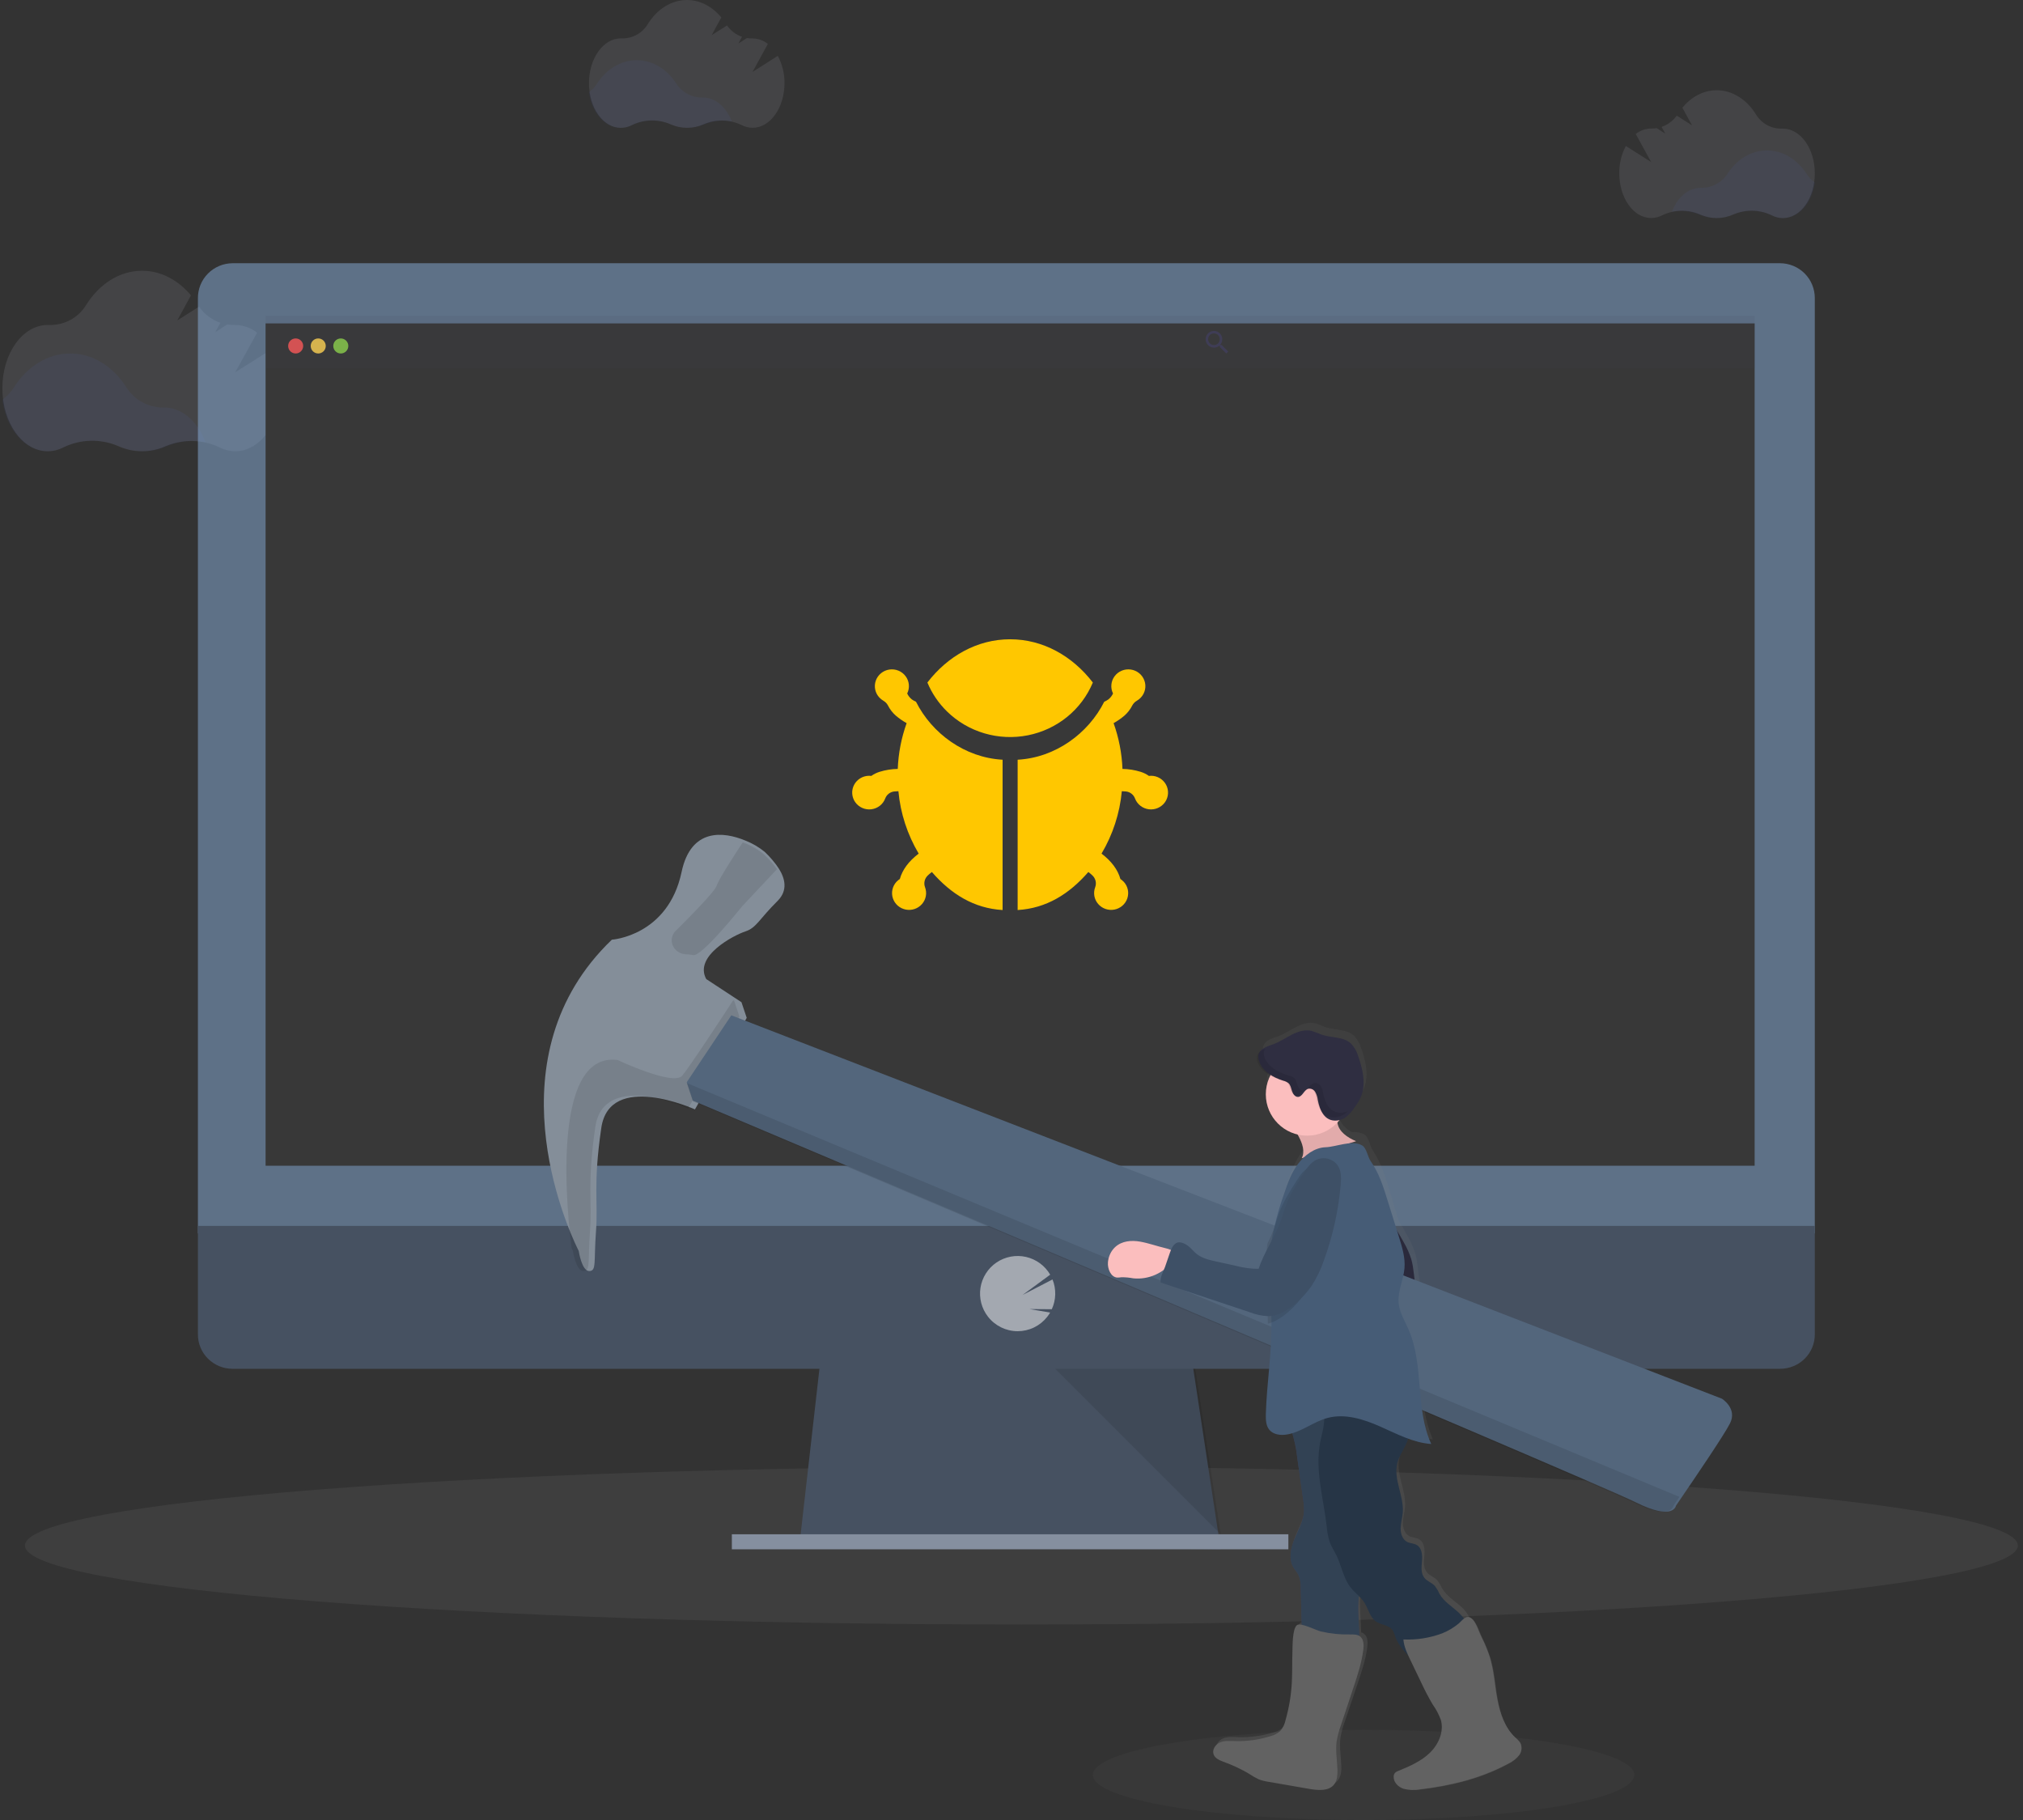 <?xml version="1.0" encoding="UTF-8"?>
<svg width="269px" height="242px" viewBox="0 0 269 242" version="1.1" xmlns="http://www.w3.org/2000/svg" xmlns:xlink="http://www.w3.org/1999/xlink">
    <rect x="0" y="0" width="269" height="242" fill="#333333" stroke="none"/>
    <title>Group 267</title>
    <defs>
        <linearGradient x1="50.853%" y1="100.42%" x2="48.749%" y2="0.02%" id="linearGradient-1">
            <stop stop-color="#808080" stop-opacity="0.25" offset="0%"></stop>
            <stop stop-color="#808080" stop-opacity="0.12" offset="54%"></stop>
            <stop stop-color="#808080" stop-opacity="0.1" offset="100%"></stop>
        </linearGradient>
    </defs>
    <g id="1C_Client" stroke="none" stroke-width="1" fill="none" fill-rule="evenodd">
        <g id="1.4-Client_error" transform="translate(-453, -136)" fill-rule="nonzero">
            <g id="Group-267" transform="translate(453, 136)">
                <path d="M135.816,216 C208.993,216 268.316,211.299 268.316,205.5 C268.316,199.701 208.993,195 135.816,195 C62.638,195 3.316,199.701 3.316,205.5 C3.316,211.299 62.638,216 135.816,216 Z" id="Path" fill="#A7A7A7" opacity="0.1"></path>
                <path d="M97.316,16.153 C96.077,15.926 94.797,16.061 93.639,16.54 C92.944,16.839 92.191,16.994 91.43,16.994 C90.669,16.994 89.917,16.839 89.222,16.54 C88.401,16.192 87.511,16.021 86.614,16.038 C85.717,16.056 84.835,16.261 84.029,16.64 C83.568,16.875 83.056,16.999 82.535,17 C80.43,17 78.679,14.952 78.316,12.25 C78.736,11.953 79.093,11.582 79.368,11.155 C80.602,9.234 82.5,8 84.659,8 C86.817,8 88.696,9.21 89.93,11.119 C90.299,11.692 90.814,12.164 91.426,12.49 C92.038,12.815 92.727,12.983 93.426,12.976 L93.482,12.976 C95.142,12.967 96.592,14.265 97.316,16.153 Z" id="Path" fill="#4254AF" opacity="0.1"></path>
                <path d="M103.424,7.425 L100.063,9.565 L102.103,5.839 C101.524,5.376 100.809,5.12 100.069,5.112 L100.016,5.112 C99.783,5.115 99.55,5.097 99.32,5.059 L98.178,5.786 L98.667,4.894 C97.862,4.613 97.165,4.087 96.674,3.388 L94.628,4.671 L95.915,2.32 C94.724,0.882 93.114,0 91.347,0 C89.227,0 87.323,1.267 86.116,3.239 C85.755,3.828 85.245,4.311 84.637,4.638 C84.03,4.965 83.347,5.126 82.658,5.102 L82.556,5.102 C80.216,5.102 78.316,7.764 78.316,11.053 C78.316,14.342 80.216,17 82.556,17 C83.071,16.998 83.578,16.872 84.033,16.63 C84.83,16.241 85.702,16.03 86.588,16.013 C87.474,15.996 88.353,16.173 89.165,16.531 C89.852,16.837 90.595,16.995 91.347,16.995 C92.098,16.995 92.842,16.837 93.529,16.531 C94.334,16.18 95.205,16.008 96.082,16.025 C96.96,16.042 97.823,16.249 98.614,16.63 C99.066,16.865 99.567,16.989 100.075,16.991 C102.418,16.991 104.316,14.329 104.316,11.043 C104.324,9.782 104.017,8.538 103.424,7.425 Z" id="Path" fill="#E1E4F3" opacity="0.1"></path>
                <path d="M27.316,58.795 C25.556,58.468 23.738,58.662 22.091,59.352 C21.103,59.782 20.033,60.003 18.952,60 C17.871,59.997 16.802,59.771 15.816,59.336 C14.649,58.834 13.385,58.587 12.111,58.611 C10.837,58.636 9.584,58.933 8.438,59.48 C7.783,59.819 7.054,59.997 6.313,60 C3.322,60 0.833,57.042 0.316,53.139 C0.913,52.712 1.421,52.175 1.811,51.558 C3.565,48.783 6.282,47 9.332,47 C12.383,47 15.065,48.762 16.81,51.506 C17.334,52.337 18.069,53.021 18.943,53.492 C19.816,53.962 20.799,54.202 21.795,54.188 L21.873,54.188 C24.234,54.185 26.297,56.06 27.316,58.795 Z" id="Path" fill="#4254AF" opacity="0.1"></path>
                <path d="M36.069,46.475 L31.284,49.494 L34.188,44.239 C33.365,43.586 32.346,43.224 31.293,43.212 L31.216,43.212 C30.884,43.216 30.551,43.192 30.223,43.138 L28.608,44.178 L29.305,42.92 C28.155,42.52 27.162,41.769 26.468,40.773 L23.564,42.613 L25.392,39.27 C23.693,37.242 21.405,36 18.889,36 C15.871,36 13.182,37.785 11.446,40.567 C10.932,41.402 10.205,42.087 9.338,42.551 C8.471,43.015 7.497,43.242 6.513,43.209 L6.35,43.209 C3.017,43.209 0.316,46.966 0.316,51.604 C0.316,56.242 3.017,60 6.35,60 C7.083,59.998 7.805,59.818 8.453,59.475 C9.587,58.927 10.827,58.63 12.087,58.606 C13.348,58.582 14.599,58.83 15.754,59.334 C16.73,59.77 17.787,59.997 18.857,60 C19.927,60.003 20.985,59.781 21.963,59.35 C23.109,58.855 24.349,58.611 25.598,58.635 C26.847,58.659 28.077,58.949 29.203,59.488 C29.844,59.822 30.557,59.997 31.281,60 C34.614,60 37.315,56.239 37.315,51.604 C37.338,49.818 36.91,48.054 36.069,46.475 Z" id="Path" fill="#E1E4F3" opacity="0.1"></path>
                <path d="M222.316,28.154 C223.553,27.928 224.834,28.062 225.993,28.541 C226.687,28.84 227.439,28.994 228.199,28.994 C228.959,28.994 229.711,28.84 230.405,28.541 C231.227,28.194 232.117,28.023 233.013,28.04 C233.911,28.057 234.792,28.262 235.599,28.641 C236.06,28.875 236.572,28.998 237.093,29 C239.198,29 240.953,26.955 241.316,24.258 C240.895,23.963 240.538,23.591 240.263,23.165 C239.035,21.241 237.115,20 234.963,20 C232.812,20 230.929,21.208 229.695,23.114 C229.327,23.689 228.811,24.162 228.198,24.489 C227.584,24.815 226.894,24.983 226.193,24.977 L226.139,24.977 C224.473,24.974 223.02,26.27 222.316,28.154 Z" id="Path" fill="#4254AF" opacity="0.1"></path>
                <path d="M216.189,19.41 L219.55,21.543 L217.507,17.817 C218.086,17.355 218.801,17.099 219.541,17.09 L219.596,17.09 C219.83,17.093 220.062,17.075 220.294,17.037 L221.433,17.764 L220.943,16.873 C221.754,16.596 222.458,16.072 222.955,15.373 L224.995,16.671 L223.704,14.32 C224.899,12.882 226.489,12 228.276,12 C230.395,12 232.299,13.267 233.506,15.239 C233.867,15.828 234.377,16.311 234.985,16.638 C235.592,16.966 236.274,17.126 236.963,17.102 L237.075,17.102 C239.419,17.102 241.316,19.764 241.316,23.053 C241.316,26.342 239.419,29 237.075,29 C236.561,28.998 236.054,28.871 235.599,28.63 C234.802,28.241 233.929,28.03 233.044,28.013 C232.158,27.996 231.278,28.173 230.466,28.531 C229.781,28.837 229.038,28.995 228.286,28.995 C227.535,28.995 226.792,28.837 226.106,28.531 C225.301,28.18 224.429,28.008 223.551,28.025 C222.673,28.042 221.809,28.248 221.017,28.63 C220.566,28.866 220.065,28.989 219.556,28.991 C217.216,28.991 215.316,26.329 215.316,23.043 C215.299,21.778 215.6,20.529 216.189,19.41 Z" id="Path" fill="#E1E4F3" opacity="0.1"></path>
                <path d="M181.316,242 C201.199,242 217.316,239.314 217.316,236.001 C217.316,232.686 201.199,230 181.316,230 C161.434,230 145.316,232.686 145.316,236.001 C145.316,239.314 161.434,242 181.316,242 Z" id="Path" fill="#686868" opacity="0.1"></path>
                <polygon id="Path" fill="#465161" points="162.316 206 106.316 205.276 106.482 203.832 109.188 180 158.369 180 161.985 203.832 162.262 205.639"></polygon>
                <polygon id="Path" fill="#000000" opacity="0.1" points="162.316 206 134.843 206 107.316 205.598 107.48 204 162.044 204"></polygon>
                <polygon id="Path" fill="#858F9F" points="171.316 204 97.316 204 97.316 206 171.316 206"></polygon>
                <path d="M241.316,39.636 C241.319,38.411 240.836,37.235 239.972,36.366 C239.107,35.497 237.931,35.006 236.703,35 L30.928,35 C30.319,35.003 29.717,35.125 29.156,35.36 C28.595,35.595 28.086,35.937 27.658,36.369 C27.229,36.8 26.89,37.311 26.66,37.872 C26.43,38.434 26.313,39.035 26.316,39.642 L26.316,164 L241.316,164 L241.316,39.636 Z" id="Path" fill-opacity="0.488" fill="#8BB3E0"></path>
                <path d="M26.316,163 L26.316,177.442 C26.316,178.651 26.802,179.809 27.667,180.665 C28.532,181.52 29.705,182 30.928,182 L236.703,182 C237.926,182 239.1,181.52 239.965,180.665 C240.829,179.809 241.316,178.651 241.316,177.442 L241.316,163 L26.316,163 Z" id="Path" fill="#465161"></path>
                <polygon id="Path" fill="#383838" points="233.316 43 35.316 43 35.316 155 233.316 155"></polygon>
                <path d="M135.313,177 C136.07,177.001 136.819,176.83 137.501,176.499 C138.182,176.169 138.78,175.687 139.248,175.092 C139.391,174.91 139.521,174.719 139.638,174.521 L136.889,174.058 L139.859,174.077 C140.143,173.458 140.299,172.788 140.314,172.107 C140.33,171.428 140.207,170.751 139.953,170.12 L135.971,172.181 L139.644,169.485 C139.299,168.892 138.836,168.377 138.283,167.971 C137.731,167.565 137.1,167.278 136.432,167.125 C135.762,166.973 135.07,166.959 134.396,167.086 C133.722,167.212 133.08,167.476 132.512,167.861 C131.945,168.245 131.461,168.741 131.095,169.32 C130.727,169.899 130.482,170.546 130.376,171.223 C130.27,171.9 130.305,172.592 130.477,173.256 C130.65,173.918 130.957,174.539 131.379,175.078 C131.846,175.676 132.443,176.159 133.125,176.493 C133.805,176.825 134.554,176.999 135.313,177 Z" id="Path" fill="#FFFFFF" opacity="0.5"></path>
                <polygon id="Path" fill="#000000" opacity="0.1" points="140.316 182 162.316 204 158.94 182"></polygon>
                <polygon id="Path" fill="#444053" opacity="0.1" points="233.316 42 35.316 42 35.316 49 233.316 49"></polygon>
                <path d="M162.452,45.879 L162.315,45.879 L162.265,45.835 C162.435,45.63 162.528,45.371 162.528,45.103 C162.526,44.883 162.46,44.669 162.337,44.487 C162.215,44.306 162.041,44.165 161.839,44.082 C161.636,43.999 161.414,43.979 161.2,44.023 C160.986,44.067 160.789,44.174 160.636,44.33 C160.482,44.486 160.378,44.684 160.337,44.9 C160.294,45.115 160.317,45.339 160.402,45.541 C160.487,45.744 160.628,45.917 160.811,46.038 C160.992,46.16 161.207,46.224 161.425,46.224 C161.692,46.223 161.95,46.128 162.154,45.956 L162.203,46 L162.203,46.138 L163.061,47 L163.316,46.741 L162.452,45.879 Z M161.425,45.879 C161.272,45.88 161.123,45.835 160.995,45.75 C160.867,45.665 160.768,45.544 160.71,45.402 C160.65,45.26 160.635,45.104 160.664,44.953 C160.693,44.802 160.767,44.664 160.875,44.555 C160.983,44.446 161.121,44.372 161.27,44.342 C161.42,44.311 161.575,44.327 161.717,44.385 C161.858,44.444 161.979,44.543 162.064,44.671 C162.15,44.799 162.194,44.949 162.194,45.103 C162.195,45.205 162.176,45.306 162.138,45.4 C162.1,45.495 162.043,45.58 161.971,45.653 C161.9,45.725 161.815,45.782 161.721,45.821 C161.627,45.86 161.527,45.88 161.425,45.879 Z" id="Shape" fill="#3F3D56"></path>
                <path d="M39.316,47 C39.868,47 40.316,46.552 40.316,46 C40.316,45.448 39.868,45 39.316,45 C38.763,45 38.316,45.448 38.316,46 C38.316,46.552 38.763,47 39.316,47 Z" id="Path" fill="#FA5959" opacity="0.8"></path>
                <path d="M42.316,47 C42.868,47 43.316,46.552 43.316,46 C43.316,45.448 42.868,45 42.316,45 C41.763,45 41.316,45.448 41.316,46 C41.316,46.552 41.763,47 42.316,47 Z" id="Path" fill="#FED253" opacity="0.8"></path>
                <path d="M45.316,47 C45.868,47 46.316,46.552 46.316,46 C46.316,45.448 45.868,45 45.316,45 C44.763,45 44.316,45.448 44.316,46 C44.316,46.552 44.763,47 45.316,47 Z" id="Path" fill="#8CCF4D" opacity="0.8"></path>
                <path d="M145.316,90.75 C142.608,87.225 138.684,85 134.316,85 C129.948,85 126.024,87.225 123.316,90.75 C123.914,92.189 124.801,93.496 125.922,94.594 C127.308,95.951 129.014,96.951 130.889,97.505 C132.765,98.059 134.751,98.15 136.672,97.769 C138.592,97.388 140.386,96.548 141.895,95.324 C143.403,94.099 144.578,92.528 145.316,90.75 Z" id="Path" fill="#FFC700"></path>
                <path d="M121.243,92.992 C121.416,93.115 121.602,93.22 121.799,93.303 C123.912,97.518 128.29,100.744 133.316,101.014 L133.316,121 C129.514,120.777 126.47,118.889 123.912,115.943 C123.691,116.107 123.527,116.257 123.376,116.397 C123.164,116.595 123.015,116.851 122.949,117.132 C122.883,117.413 122.903,117.707 123.006,117.977 C123.145,118.349 123.181,118.75 123.111,119.141 C123.041,119.53 122.866,119.895 122.605,120.196 C122.345,120.498 122.007,120.726 121.629,120.857 C121.25,120.987 120.842,121.016 120.448,120.941 C120.053,120.865 119.687,120.687 119.384,120.425 C119.083,120.164 118.858,119.828 118.731,119.452 C118.605,119.076 118.582,118.672 118.666,118.285 C118.749,117.898 118.935,117.539 119.205,117.246 C119.287,117.158 119.375,117.077 119.47,117.004 C119.525,116.954 119.585,116.911 119.651,116.876 C119.998,115.638 120.821,114.521 122.158,113.498 C120.653,110.961 119.731,108.128 119.461,105.201 C119.266,105.203 119.071,105.216 118.878,105.239 C118.614,105.273 118.365,105.379 118.159,105.544 C117.953,105.708 117.797,105.925 117.706,106.172 C117.561,106.554 117.312,106.889 116.988,107.142 C116.662,107.394 116.274,107.554 115.862,107.605 C115.451,107.655 115.035,107.593 114.657,107.426 C114.279,107.259 113.955,106.994 113.719,106.658 C113.484,106.322 113.346,105.93 113.32,105.522 C113.295,105.115 113.383,104.708 113.575,104.347 C113.767,103.985 114.056,103.683 114.41,103.471 C114.764,103.26 115.17,103.148 115.584,103.148 C115.676,103.15 115.767,103.156 115.858,103.167 C116.197,102.927 116.574,102.742 116.972,102.619 C117.751,102.379 118.56,102.25 119.376,102.237 C119.456,100.162 119.853,98.11 120.556,96.152 C120.046,95.867 119.565,95.533 119.121,95.157 C118.687,94.775 118.331,94.315 118.072,93.801 C117.936,93.541 117.728,93.325 117.471,93.178 C117.273,93.061 117.092,92.918 116.934,92.752 C116.653,92.454 116.461,92.086 116.377,91.688 C116.293,91.29 116.322,90.877 116.458,90.493 C116.595,90.11 116.835,89.77 117.153,89.511 C117.471,89.252 117.854,89.084 118.262,89.024 C118.67,88.965 119.087,89.016 119.468,89.172 C119.848,89.329 120.177,89.585 120.421,89.913 C120.665,90.241 120.814,90.628 120.85,91.033 C120.888,91.438 120.811,91.846 120.631,92.211 C120.773,92.514 120.981,92.781 121.243,92.992 Z" id="Path" fill="#FFC700"></path>
                <path d="M147.388,92.992 C147.216,93.115 147.029,93.22 146.833,93.303 C144.719,97.518 140.34,100.744 135.316,101.014 L135.316,121 C139.116,120.777 142.16,118.889 144.719,115.943 C144.941,116.107 145.104,116.257 145.256,116.397 C145.468,116.595 145.616,116.851 145.682,117.132 C145.747,117.413 145.728,117.707 145.624,117.977 C145.486,118.349 145.45,118.75 145.52,119.141 C145.59,119.53 145.765,119.895 146.025,120.196 C146.286,120.498 146.623,120.726 147.002,120.857 C147.382,120.987 147.789,121.016 148.184,120.941 C148.578,120.865 148.945,120.687 149.247,120.425 C149.548,120.164 149.774,119.828 149.9,119.452 C150.026,119.076 150.05,118.672 149.967,118.285 C149.883,117.898 149.697,117.539 149.426,117.246 C149.345,117.158 149.256,117.077 149.161,117.004 C149.106,116.954 149.046,116.911 148.982,116.876 C148.634,115.638 147.811,114.521 146.473,113.498 C147.979,110.961 148.899,108.128 149.17,105.201 C149.366,105.203 149.561,105.216 149.754,105.239 C150.017,105.273 150.266,105.379 150.472,105.544 C150.678,105.708 150.835,105.925 150.925,106.172 C151.07,106.554 151.319,106.889 151.645,107.142 C151.969,107.394 152.359,107.554 152.769,107.605 C153.181,107.655 153.597,107.593 153.975,107.426 C154.352,107.259 154.677,106.994 154.913,106.658 C155.148,106.322 155.286,105.93 155.311,105.522 C155.337,105.115 155.249,104.708 155.057,104.347 C154.865,103.985 154.576,103.683 154.222,103.471 C153.868,103.26 153.461,103.148 153.047,103.148 C152.956,103.15 152.864,103.156 152.773,103.167 C152.434,102.927 152.059,102.742 151.66,102.619 C150.881,102.379 150.071,102.25 149.256,102.237 C149.175,100.162 148.778,98.11 148.076,96.152 C148.585,95.867 149.066,95.533 149.512,95.157 C149.945,94.775 150.301,94.315 150.559,93.801 C150.695,93.541 150.905,93.325 151.161,93.178 C151.358,93.061 151.539,92.918 151.697,92.752 C151.978,92.454 152.17,92.086 152.254,91.688 C152.339,91.29 152.311,90.877 152.173,90.493 C152.037,90.11 151.797,89.77 151.479,89.511 C151.161,89.252 150.777,89.084 150.37,89.024 C149.962,88.965 149.544,89.016 149.164,89.172 C148.783,89.329 148.454,89.585 148.21,89.913 C147.966,90.241 147.818,90.628 147.781,91.033 C147.744,91.438 147.819,91.846 148,92.211 C147.859,92.514 147.649,92.781 147.388,92.992 Z" id="Path" fill="#FFC700"></path>
                <path d="M202.19,231.836 C202.009,231.548 201.779,231.294 201.512,231.083 C200.149,229.794 199.515,227.903 199.177,226.049 C198.84,224.195 198.743,222.304 198.204,220.491 C197.91,219.56 197.542,218.655 197.105,217.784 C196.793,217.116 196.399,215.809 195.827,215.341 C195.716,215.244 195.58,215.179 195.434,215.151 C195.165,214.576 194.78,214.065 194.305,213.646 C193.411,212.837 192.322,212.195 191.725,211.149 C191.562,210.786 191.36,210.442 191.123,210.123 C190.72,209.68 190.083,209.499 189.712,209.03 C189.228,208.424 189.337,207.557 189.4,206.786 C189.463,206.015 189.4,205.091 188.732,204.685 C188.332,204.439 187.817,204.464 187.402,204.246 C186.777,203.933 186.531,203.147 186.544,202.445 C186.556,201.742 186.775,201.059 186.831,200.357 C187.006,198.122 185.532,195.9 186.101,193.734 C186.316,192.913 186.809,192.201 187.174,191.437 C187.302,191.182 187.406,190.917 187.486,190.644 C188.46,191.03 189.485,191.276 190.527,191.377 C188.807,187.52 189.244,183.038 188.441,178.893 L188.545,178.753 C189.355,177.684 189.815,176.391 189.862,175.051 C189.862,173.509 189.141,172.067 188.816,170.557 C188.539,169.275 188.551,167.932 188.192,166.671 C187.942,165.888 187.612,165.133 187.206,164.418 C186.817,163.696 186.407,162.986 185.979,162.286 C185.579,160.963 185.178,159.64 184.777,158.316 C184.215,156.46 183.637,154.571 182.544,152.967 C182.145,152.38 182.023,151.188 181.408,150.832 C180.909,150.573 180.343,150.475 179.785,150.548 C178.917,150.062 178.156,149.359 178.047,148.398 C178.035,148.188 178.057,147.977 178.109,147.774 L178.215,147.774 C179.589,147.649 180.285,146.437 181,145.376 C182.154,143.66 181.715,141.338 181,139.384 C180.822,138.768 180.501,138.202 180.063,137.733 C179.061,136.797 177.475,137.003 176.183,136.55 C175.749,136.4 175.343,136.173 174.9,136.066 C174.041,135.866 173.142,136.147 172.355,136.544 C171.568,136.941 170.835,137.452 170.011,137.764 C169.187,138.076 168.169,138.322 167.966,139.169 C167.909,139.453 167.933,139.748 168.035,140.021 C168.225,140.564 168.558,141.044 168.999,141.413 C168.649,142.136 168.458,142.927 168.443,143.731 C168.428,144.535 168.587,145.332 168.91,146.069 C169.232,146.805 169.71,147.463 170.311,147.996 C170.913,148.529 171.623,148.926 172.393,149.159 C172.63,149.54 172.852,149.927 173.055,150.323 C173.417,151.022 173.723,151.846 173.598,152.595 C173.371,152.836 173.164,153.091 172.973,153.36 C172.078,154.608 171.568,156.072 171.101,157.533 C170.472,159.398 169.968,161.303 169.593,163.235 C168.831,164.854 167.9,166.403 167.348,168.104 C166.359,168.105 165.374,167.973 164.42,167.711 L161.785,167.114 C160.867,166.906 159.912,166.681 159.194,166.075 C158.813,165.763 158.517,165.348 158.13,165.039 C157.742,164.73 156.965,164.368 156.541,164.624 C156.463,164.671 156.39,164.727 156.325,164.79 C155.938,164.006 155.57,163.229 155.121,162.47 C154.474,161.409 153.512,160.439 152.295,160.236 C151.551,160.117 150.79,160.293 150.175,160.729 C149.464,161.235 149.017,162.289 149.551,163.001 C149.684,163.16 149.829,163.307 149.985,163.444 C150.346,163.86 150.669,164.308 150.949,164.783 C151.956,166.196 153.461,167.172 155.161,167.517 L155.051,167.829 C154.83,168.479 154.358,169.262 154.477,169.936 L166.197,173.946 C166.947,174.252 167.746,174.428 168.556,174.467 C168.873,174.465 169.187,174.423 169.492,174.343 L169.492,174.942 L169.492,174.967 C169.524,179.083 168.868,183.172 168.746,187.286 C168.725,188.037 168.746,188.846 169.221,189.433 C169.752,190.076 170.694,190.203 171.516,190.057 C171.713,190.023 171.907,189.981 172.096,189.926 C172.373,190.962 172.574,192.017 172.696,193.082 L173.47,198.656 C173.57,199.227 173.61,199.806 173.592,200.385 C173.501,201.692 172.811,202.863 172.312,204.07 C171.812,205.278 171.516,206.724 172.172,207.854 C172.377,208.203 172.661,208.5 172.846,208.862 C173.079,209.422 173.186,210.028 173.158,210.634 C173.205,212.315 173.252,213.999 173.295,215.684 C173.159,215.661 173.019,215.689 172.901,215.762 C172.253,216.268 172.324,218.674 172.277,219.42 C172.227,220.668 172.277,221.942 172.209,223.202 C172.127,224.902 171.854,226.586 171.394,228.224 C171.282,228.757 171.036,229.252 170.679,229.663 C170.314,229.981 169.879,230.207 169.409,230.322 C167.853,230.809 166.227,231.031 164.598,230.977 C163.939,230.955 163.253,230.892 162.64,231.142 C162.029,231.393 161.535,232.079 161.757,232.703 C161.947,233.228 162.525,233.477 163.046,233.673 C164.237,234.093 165.387,234.621 166.48,235.253 C166.901,235.54 167.344,235.791 167.807,236.005 C168.249,236.164 168.708,236.277 169.174,236.342 L174.709,237.298 C175.842,237.49 177.207,237.61 177.927,236.673 C178.318,236.168 178.374,235.481 178.355,234.838 C178.324,233.59 178.075,232.319 178.237,231.071 C178.36,230.332 178.555,229.608 178.817,228.908 C179.368,227.271 179.923,225.634 180.478,223.999 C181.034,222.356 181.596,220.7 181.811,218.977 C181.889,218.353 181.883,217.64 181.405,217.251 C181.284,217.152 181.144,217.079 180.993,217.038 C180.974,215.535 180.778,214.027 180.862,212.522 C180.884,212.148 180.921,211.774 180.952,211.395 C181.242,211.67 181.501,211.977 181.724,212.307 C182.258,213.144 182.454,214.248 183.268,214.804 C183.962,215.278 184.989,215.253 185.477,215.94 C185.632,216.204 185.751,216.488 185.826,216.785 C186.108,217.522 186.533,218.195 187.075,218.768 C187.26,219.452 187.519,220.116 187.845,220.746 C188.306,221.718 188.763,222.687 189.219,223.652 C189.688,224.694 190.209,225.711 190.78,226.701 C191.216,227.324 191.568,228.003 191.825,228.717 C192.266,230.259 191.548,231.951 190.412,233.087 C189.276,234.223 187.777,234.875 186.301,235.484 C186.145,235.536 186.002,235.621 185.882,235.734 C185.754,235.885 185.687,236.078 185.691,236.277 C185.691,236.997 186.284,237.615 186.965,237.837 C187.661,238.024 188.39,238.05 189.097,237.915 C193.087,237.431 197.064,236.458 200.592,234.519 C201.119,234.27 201.586,233.909 201.962,233.461 C202.143,233.236 202.261,232.966 202.3,232.68 C202.341,232.394 202.302,232.101 202.19,231.836 Z" id="Path" fill="url(#linearGradient-1)"></path>
                <path d="M184.775,162.083 C185.443,163.089 186.069,164.122 186.653,165.177 C187.062,165.876 187.395,166.616 187.645,167.383 C188.008,168.614 187.999,169.928 188.271,171.184 C188.584,172.66 189.316,174.069 189.316,175.583 C189.268,176.894 188.807,178.159 187.995,179.2 C187.187,180.234 186.261,181.173 185.235,182 C182.872,175.982 181.552,169.617 181.33,163.168 C181.298,162.276 181.292,161.356 181.624,160.523 C181.828,160 182.804,158.566 183.433,159.129 C183.661,159.334 183.72,160.264 183.861,160.575 C184.125,161.1 184.431,161.605 184.775,162.083 Z" id="Path" fill="#2F2E41"></path>
                <path d="M184.775,162.083 C185.443,163.089 186.069,164.122 186.653,165.177 C187.062,165.876 187.395,166.616 187.645,167.383 C188.008,168.614 187.999,169.928 188.271,171.184 C188.584,172.66 189.316,174.069 189.316,175.583 C189.268,176.894 188.807,178.159 187.995,179.2 C187.187,180.234 186.261,181.173 185.235,182 C182.872,175.982 181.552,169.617 181.33,163.168 C181.298,162.276 181.292,161.356 181.624,160.523 C181.828,160 182.804,158.566 183.433,159.129 C183.661,159.334 183.72,160.264 183.861,160.575 C184.125,161.1 184.431,161.605 184.775,162.083 Z" id="Path" fill="#000000" opacity="0.1"></path>
                <path d="M103.39,119.794 C100.898,122.267 100.598,123.356 99.102,123.849 C97.605,124.34 92.22,127.111 93.912,130.182 L98.462,133.169 L98.594,133.256 L99.291,135.335 L92.409,147.508 C92.409,147.508 81.066,142.355 79.954,149.977 C78.842,157.601 79.548,159.683 79.248,163.754 C78.949,167.823 79.346,169 78.347,169 C77.348,169 76.954,166.327 76.954,166.327 C76.954,166.327 76.891,166.205 76.781,165.977 C75.297,162.911 65.224,140.41 81.359,124.944 C81.359,124.944 88.833,124.456 90.632,115.94 C91.874,110.054 96.215,110.561 99.102,111.76 C100.04,112.126 100.914,112.636 101.692,113.273 C102.392,113.931 103.014,114.666 103.547,115.464 C104.37,116.754 104.817,118.372 103.39,119.794 Z" id="Path" fill="#848E99"></path>
                <path d="M97.626,133.073 L98.316,135.162 L91.496,147.397 C91.496,147.397 80.255,142.218 79.153,149.881 C78.05,157.542 78.75,159.635 78.453,163.727 C78.156,167.817 78.55,169 77.56,169 C76.57,169 76.18,166.313 76.18,166.313 C76.18,166.313 76.117,166.19 76.008,165.961 C75.512,162.134 72.995,139.751 82.119,140.94 C82.119,140.94 89.523,144.426 90.706,143.035 C91.643,141.934 95.802,135.599 97.494,133 L97.626,133.073 Z" id="Path" fill="#000000" opacity="0.1"></path>
                <path d="M103.316,115.564 L98.674,120.512 C98.674,120.512 93.283,127.278 92.164,126.991 C91.829,126.923 91.488,126.886 91.145,126.88 C90.772,126.853 90.414,126.728 90.114,126.518 C89.814,126.309 89.583,126.023 89.448,125.696 C89.314,125.368 89.281,125.012 89.353,124.667 C89.426,124.323 89.601,124.004 89.859,123.75 C91.698,121.941 95.086,118.507 95.308,117.744 C95.53,116.98 97.687,113.637 98.767,112 C99.724,112.352 100.616,112.843 101.409,113.456 C102.128,114.089 102.767,114.796 103.316,115.564 Z" id="Path" fill="#000000" opacity="0.1"></path>
                <path d="M230.048,189.239 C229.284,190.771 225.367,196.517 223.654,199.027 L222.852,200.208 C222.852,200.208 222.54,202.285 217.424,199.712 C212.31,197.138 92.13,146.344 92.13,146.344 L91.316,143.893 L97.245,135 L228.966,185.976 C228.966,185.976 231.038,187.26 230.048,189.239 Z" id="Path" fill="#53667C"></path>
                <path d="M223.316,199.03 L222.516,200.21 C222.516,200.21 222.205,202.282 217.102,199.715 C212.001,197.146 92.128,146.447 92.128,146.447 L91.316,144 L223.316,199.03 Z" id="Path" fill="#000000" opacity="0.1"></path>
                <path d="M151.615,165.093 C150.46,164.885 149.179,164.985 148.281,165.815 C147.738,166.321 147.395,167.042 147.324,167.824 C147.247,168.727 147.722,169.8 148.544,169.869 C148.741,169.871 148.939,169.857 149.134,169.826 C149.654,169.824 150.171,169.871 150.682,169.969 C151.688,170.074 152.702,169.91 153.639,169.493 C154.575,169.075 155.408,168.415 156.066,167.569 C156.772,166.591 155.842,166.166 155.009,165.971 C153.869,165.703 152.756,165.296 151.615,165.093 Z" id="Path" fill="#FBBEBE"></path>
                <path d="M172.504,193.856 L173.274,199.322 C173.372,199.886 173.411,200.459 173.391,201.031 C173.301,202.32 172.616,203.473 172.122,204.665 C171.628,205.857 171.326,207.283 171.982,208.388 C172.184,208.732 172.466,209.027 172.649,209.383 C172.882,209.936 172.989,210.532 172.96,211.13 L173.171,218.887 C175.568,219.05 177.974,219.037 180.369,218.847 C180.462,218.851 180.555,218.823 180.63,218.766 C180.693,218.685 180.725,218.585 180.72,218.483 C180.826,216.668 180.508,214.851 180.611,213.036 C180.648,212.371 180.742,211.71 180.754,211.044 C180.791,208.341 179.456,205.695 179.86,203.023 C179.987,202.35 180.152,201.683 180.356,201.029 C181.633,196.375 181.363,191.485 181.08,186.679 C181.084,186.602 181.063,186.526 181.018,186.462 C180.972,186.416 180.914,186.385 180.85,186.372 C179.492,185.965 178.055,185.89 176.661,186.156 C175.268,186.42 173.959,187.016 172.845,187.892 C172.506,188.166 171.653,188.429 171.429,188.755 C171.119,189.208 171.525,189.66 171.705,190.141 C172.104,191.348 172.372,192.593 172.504,193.856 Z" id="Path" fill="#3F3D56"></path>
                <path d="M172.504,193.856 L173.274,199.322 C173.372,199.886 173.411,200.459 173.391,201.031 C173.301,202.32 172.616,203.473 172.122,204.665 C171.628,205.857 171.326,207.283 171.982,208.388 C172.184,208.732 172.466,209.027 172.649,209.383 C172.882,209.936 172.989,210.532 172.96,211.13 L173.171,218.887 C175.568,219.05 177.974,219.037 180.369,218.847 C180.462,218.851 180.555,218.823 180.63,218.766 C180.693,218.685 180.725,218.585 180.72,218.483 C180.826,216.668 180.508,214.851 180.611,213.036 C180.648,212.371 180.742,211.71 180.754,211.044 C180.791,208.341 179.456,205.695 179.86,203.023 C179.987,202.35 180.152,201.683 180.356,201.029 C181.633,196.375 181.363,191.485 181.08,186.679 C181.084,186.602 181.063,186.526 181.018,186.462 C180.972,186.416 180.914,186.385 180.85,186.372 C179.492,185.965 178.055,185.89 176.661,186.156 C175.268,186.42 173.959,187.016 172.845,187.892 C172.506,188.166 171.653,188.429 171.429,188.755 C171.119,189.208 171.525,189.66 171.705,190.141 C172.104,191.348 172.372,192.593 172.504,193.856 Z" id="Path" fill="#324254"></path>
                <path d="M186.874,192.208 C186.511,192.972 186.022,193.682 185.805,194.502 C185.239,196.668 186.703,198.902 186.529,201.122 C186.473,201.823 186.259,202.504 186.243,203.205 C186.228,203.906 186.482,204.685 187.098,205.009 C187.511,205.222 188.03,205.201 188.418,205.445 C189.074,205.851 189.15,206.773 189.084,207.546 C189.019,208.318 188.91,209.183 189.394,209.787 C189.764,210.255 190.398,210.437 190.796,210.88 C191.033,211.198 191.235,211.541 191.397,211.905 C191.99,212.954 193.074,213.595 193.964,214.419 C194.852,215.242 195.604,216.449 195.207,217.591 C194.915,218.426 194.094,218.941 193.305,219.335 C191.864,220.054 190.344,220.598 188.776,220.953 C188.608,221.004 188.43,221.014 188.258,220.981 C188.082,220.917 187.926,220.809 187.804,220.667 C186.886,219.759 185.939,218.807 185.516,217.584 C185.441,217.288 185.323,217.004 185.167,216.741 C184.683,216.053 183.661,216.079 182.97,215.603 C182.162,215.047 181.966,213.945 181.438,213.112 C180.91,212.279 180.136,211.782 179.573,211.05 C178.622,209.83 178.389,208.203 177.708,206.81 C177.42,206.219 177.05,205.666 176.819,205.049 C176.588,204.311 176.445,203.547 176.394,202.775 C175.956,199.104 174.84,195.408 175.542,191.774 C175.697,190.977 175.936,190.203 176.036,189.38 C176.207,187.955 175.936,186.497 176.145,185.077 C176.15,184.898 176.195,184.724 176.276,184.565 C176.358,184.406 176.473,184.27 176.614,184.162 C176.782,184.086 176.964,184.049 177.149,184.052 C178.991,183.953 180.838,183.995 182.675,184.178 C183.607,184.27 184.652,184.461 185.211,185.231 C185.687,185.891 185.662,186.774 185.814,187.576 C186.004,188.562 186.498,189.099 187.017,189.873 C187.536,190.646 187.256,191.41 186.874,192.208 Z" id="Path" fill="#263546"></path>
                <path d="M179.467,217.32 C179.957,217.32 180.5,217.288 180.878,217.605 C181.349,218.002 181.355,218.731 181.281,219.35 C181.063,221.09 180.509,222.765 179.953,224.433 L178.304,229.392 C178.044,230.099 177.85,230.832 177.728,231.578 C177.567,232.849 177.814,234.119 177.845,235.39 C177.845,236.025 177.805,236.73 177.418,237.243 C176.717,238.166 175.349,238.059 174.224,237.878 L168.733,236.925 C168.269,236.861 167.814,236.748 167.375,236.585 C166.916,236.368 166.476,236.114 166.058,235.826 C164.971,235.189 163.829,234.658 162.646,234.237 C162.132,234.04 161.555,233.789 161.369,233.258 C161.149,232.623 161.639,231.924 162.246,231.67 C162.855,231.416 163.534,231.479 164.191,231.499 C165.808,231.551 167.421,231.327 168.965,230.837 C169.431,230.721 169.862,230.491 170.224,230.17 C170.593,229.746 170.843,229.23 170.95,228.674 C171.418,227.018 171.697,225.312 171.781,223.591 C171.846,222.32 171.803,221.049 171.852,219.778 C171.884,219.026 171.812,216.602 172.456,216.084 C172.95,215.696 174.978,216.767 175.644,216.923 C176.897,217.217 178.182,217.35 179.467,217.32 Z" id="Path" fill="#626262"></path>
                <path d="M198.111,220.378 C198.663,222.189 198.75,224.104 199.107,225.966 C199.464,227.828 200.096,229.726 201.492,231.022 C201.762,231.236 201.997,231.492 202.183,231.781 C202.302,232.051 202.341,232.35 202.3,232.641 C202.257,232.933 202.135,233.207 201.945,233.434 C201.559,233.884 201.081,234.247 200.544,234.5 C196.939,236.447 192.882,237.429 188.793,237.916 C188.07,238.05 187.326,238.023 186.616,237.838 C185.919,237.603 185.303,236.983 185.316,236.256 C185.309,236.058 185.378,235.863 185.507,235.71 C185.632,235.597 185.779,235.512 185.939,235.46 C187.445,234.848 188.975,234.18 190.14,233.049 C191.305,231.917 192.036,230.205 191.586,228.668 C191.319,227.949 190.957,227.267 190.51,226.642 C189.926,225.648 189.393,224.626 188.914,223.58 L187.509,220.662 C187.097,219.808 186.682,218.929 186.612,217.988 C188.376,218.066 190.139,217.786 191.79,217.166 C192.56,216.855 193.279,216.429 193.919,215.902 C194.462,215.453 194.957,214.615 195.688,215.2 C196.275,215.668 196.646,216.986 196.99,217.654 C197.438,218.53 197.813,219.441 198.111,220.378 Z" id="Path" fill="#626262"></path>
                <path d="M177.837,149.25 C177.978,150.461 179.174,151.258 180.316,151.738 L173.09,154 C173.557,153.123 173.181,152.051 172.717,151.161 C172.341,150.456 171.911,149.781 171.431,149.139 C171.361,149.041 171.281,148.918 171.332,148.804 C171.378,148.73 171.449,148.675 171.534,148.65 C173.02,147.999 174.551,147.328 176.174,147.092 C176.644,147.025 177.532,146.842 177.882,147.309 C178.232,147.775 177.77,148.691 177.837,149.25 Z" id="Path" fill="#FBBEBE"></path>
                <path d="M177.837,149.25 C177.978,150.461 179.174,151.258 180.316,151.738 L173.09,154 C173.557,153.123 173.181,152.051 172.717,151.161 C172.341,150.456 171.911,149.781 171.431,149.139 C171.361,149.041 171.281,148.918 171.332,148.804 C171.378,148.73 171.449,148.675 171.534,148.65 C173.02,147.999 174.551,147.328 176.174,147.092 C176.644,147.025 177.532,146.842 177.882,147.309 C178.232,147.775 177.77,148.691 177.837,149.25 Z" id="Path" fill="#000000" opacity="0.1"></path>
                <path d="M173.815,151 C176.853,151 179.316,148.537 179.316,145.499 C179.316,142.462 176.853,140 173.815,140 C170.779,140 168.316,142.462 168.316,145.499 C168.316,148.537 170.779,151 173.815,151 Z" id="Path" fill="#FBBEBE"></path>
                <path d="M168.791,190.12 C169.33,190.752 170.28,190.875 171.11,190.737 C173.05,190.429 174.637,189.032 176.536,188.531 C178.864,187.914 181.328,188.706 183.527,189.677 C185.726,190.647 187.912,191.834 190.316,192 C188.142,187.267 189.385,181.572 187.307,176.799 C186.798,175.631 186.088,174.506 185.975,173.243 C185.833,171.675 186.634,170.162 186.757,168.603 C186.871,167.213 186.441,165.83 186.032,164.504 C185.524,162.877 185.018,161.25 184.511,159.624 C183.944,157.803 183.36,155.951 182.259,154.385 C181.852,153.809 181.729,152.64 181.111,152.292 C179.76,151.532 177.712,152.49 176.249,152.542 C174.785,152.595 173.451,153.612 172.596,154.761 C171.691,155.975 171.176,157.42 170.703,158.85 C169.949,160.979 169.387,163.168 169.022,165.392 C168.974,165.724 168.933,166.058 168.902,166.393 C168.587,169.558 169.047,172.741 169.072,175.921 L169.072,175.943 C169.104,179.977 168.441,183.986 168.318,188.016 C168.305,188.752 168.324,189.557 168.791,190.12 Z" id="Path" fill="#465C76"></path>
                <path d="M168.593,176 C169.675,175.728 170.653,175.032 171.493,174.27 C172.222,173.622 172.867,172.888 173.419,172.085 C174.112,171.006 174.669,169.845 175.077,168.629 C176.238,165.379 176.976,161.993 177.272,158.556 C177.353,157.619 177.379,156.613 176.817,155.87 C176.503,155.468 176.06,155.183 175.562,155.064 C175.063,154.943 174.54,154.994 174.074,155.209 C173.335,155.568 172.854,156.295 172.409,156.991 C171.528,158.371 170.641,159.769 170.074,161.306 C169.822,161.986 169.638,162.686 169.393,163.369 C169.143,164.043 168.857,164.703 168.534,165.345 C168.486,165.683 168.445,166.019 168.415,166.359 C168.122,169.566 168.568,172.779 168.593,176 Z" id="Path" fill="#000000" opacity="0.1"></path>
                <path d="M177.812,154.871 C178.378,155.608 178.353,156.617 178.273,157.534 C177.976,160.947 177.232,164.31 176.059,167.537 C175.652,168.755 175.09,169.917 174.387,170.998 C173.83,171.794 173.178,172.522 172.444,173.168 C171.37,174.129 170.06,174.987 168.602,175 C167.782,174.962 166.973,174.789 166.211,174.488 L154.335,170.527 C154.215,169.863 154.692,169.087 154.917,168.449 L155.549,166.611 C155.729,166.103 155.938,165.554 156.41,165.278 C156.881,165.002 157.628,165.38 158.019,165.687 C158.412,165.994 158.709,166.397 159.095,166.71 C159.825,167.306 160.79,167.528 161.72,167.733 L164.387,168.319 C165.353,168.578 166.351,168.709 167.353,168.707 C168.096,166.481 169.51,164.522 170.309,162.314 C170.556,161.639 170.743,160.941 171,160.265 C171.569,158.739 172.467,157.354 173.355,155.981 C173.801,155.293 174.285,154.57 175.035,154.211 C175.506,153.995 176.037,153.943 176.541,154.063 C177.047,154.183 177.495,154.468 177.812,154.871 Z" id="Path" fill="#3E5066"></path>
                <path d="M175.23,146.252 C175.188,145.881 175.073,145.522 174.892,145.195 C174.799,145.032 174.656,144.902 174.485,144.826 C174.314,144.751 174.122,144.732 173.939,144.772 C173.38,144.948 173.193,145.82 172.608,145.849 C172.214,145.868 171.931,145.464 171.807,145.087 C171.683,144.708 171.617,144.276 171.322,144.01 C171.115,143.855 170.879,143.746 170.628,143.69 C169.271,143.258 167.871,142.46 167.419,141.098 C167.313,140.821 167.288,140.52 167.346,140.23 C167.553,139.369 168.617,139.109 169.427,138.798 C170.238,138.488 171.016,137.955 171.811,137.552 C172.604,137.148 173.527,136.863 174.4,137.068 C174.844,137.209 175.28,137.373 175.706,137.559 C177.022,138.02 178.633,137.805 179.652,138.763 C180.099,139.238 180.424,139.813 180.605,140.442 C181.317,142.434 181.769,144.798 180.59,146.548 C179.862,147.626 179.157,148.86 177.759,148.991 C176.132,149.129 175.486,147.643 175.23,146.252 Z" id="Path" fill="#2F2E41"></path>
                <g id="Group" opacity="0.1" transform="translate(166.316, 139)" fill="#000000">
                    <path d="M6.221,5.307 C6.097,4.954 6.03,4.551 5.738,4.302 C5.532,4.158 5.296,4.056 5.044,4.003 C3.684,3.6 2.284,2.856 1.829,1.586 C1.727,1.327 1.702,1.047 1.76,0.776 C1.792,0.648 1.848,0.527 1.929,0.42 C1.41,0.632 0.958,0.913 0.832,1.409 C0.773,1.68 0.799,1.961 0.905,2.219 C1.357,3.49 2.758,4.234 4.116,4.638 C4.367,4.69 4.603,4.792 4.809,4.937 C5.104,5.184 5.168,5.586 5.296,5.941 C5.422,6.297 5.702,6.67 6.097,6.652 C6.491,6.634 6.682,6.297 6.933,6.012 C6.586,5.971 6.336,5.636 6.221,5.307 Z" id="Path"></path>
                    <path d="M12.174,8.942 C10.541,9.082 9.894,7.683 9.631,6.396 C9.596,6.05 9.488,5.714 9.313,5.409 C9.219,5.257 9.076,5.136 8.904,5.066 C8.732,4.994 8.542,4.977 8.359,5.014 C8.069,5.147 7.825,5.353 7.657,5.612 C7.802,5.626 7.943,5.67 8.068,5.742 C8.192,5.814 8.298,5.913 8.376,6.03 C8.555,6.336 8.67,6.67 8.712,7.017 C8.97,8.306 9.615,9.707 11.256,9.563 C11.904,9.497 12.502,9.204 12.934,8.744 C12.694,8.85 12.437,8.917 12.174,8.942 Z" id="Path"></path>
                </g>
            </g>
        </g>
    </g>
</svg>